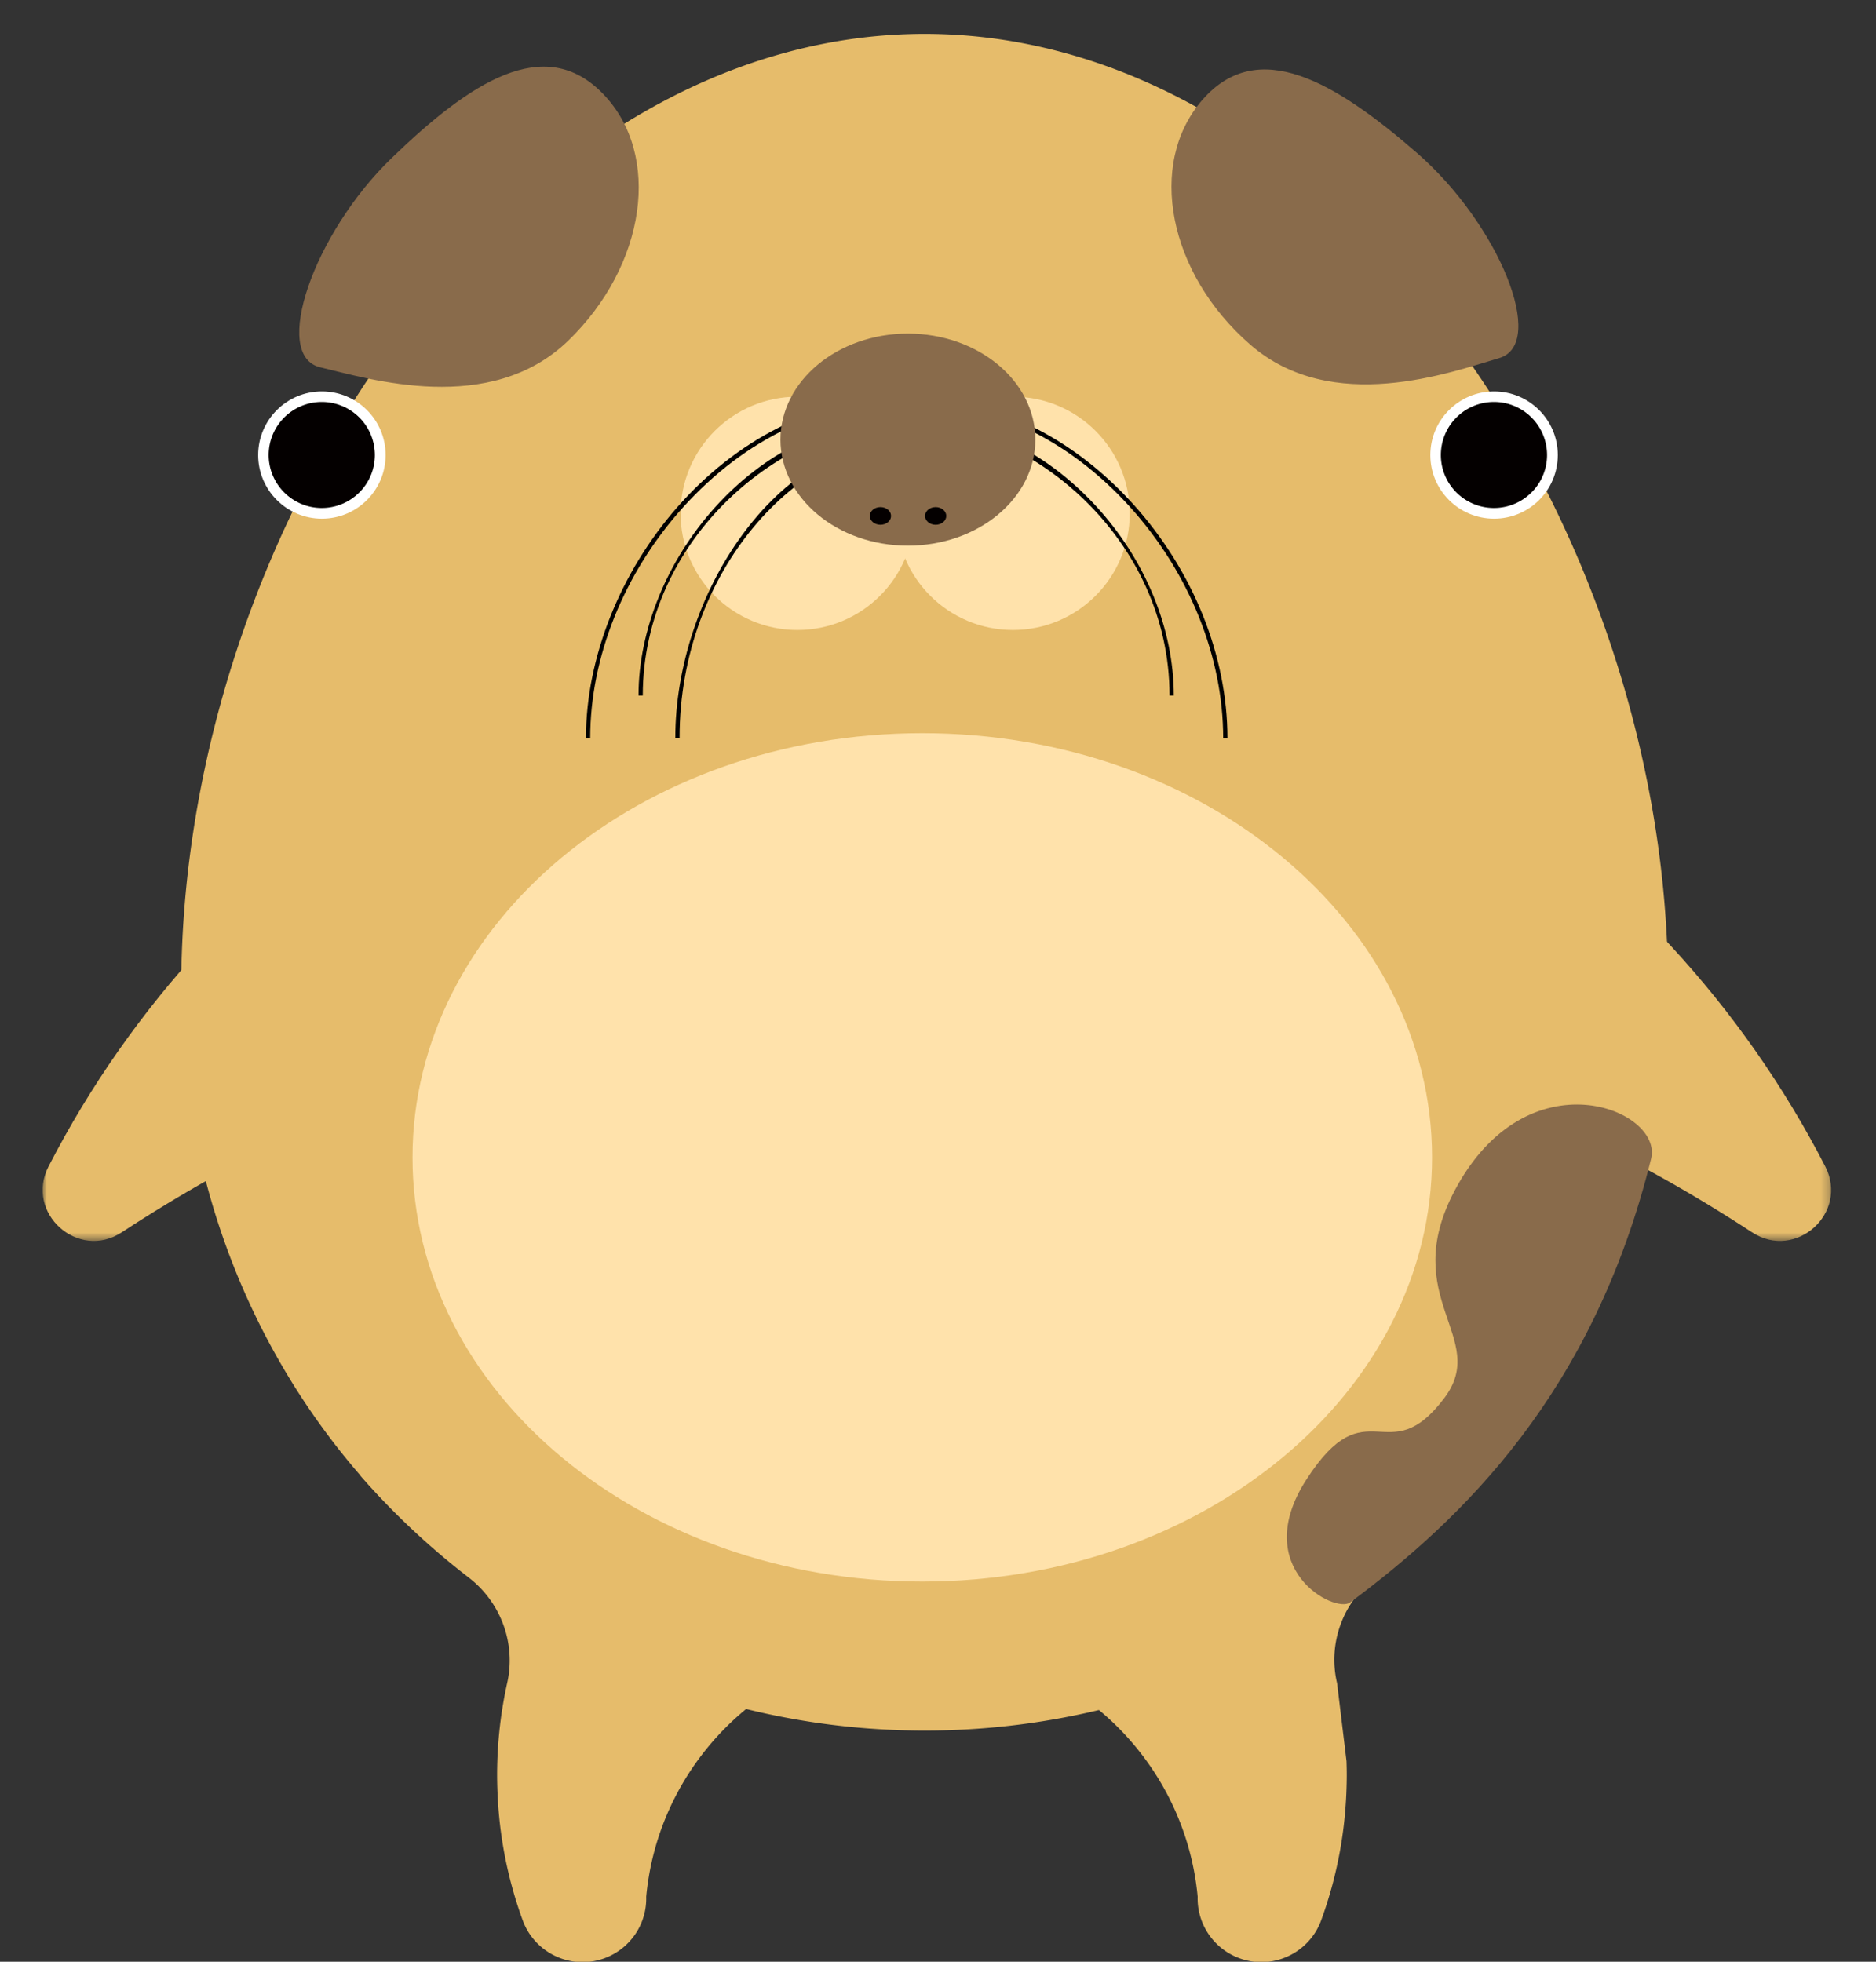 <svg xmlns="http://www.w3.org/2000/svg" xmlns:xlink="http://www.w3.org/1999/xlink" width="220" height="230" viewBox="0 0 220 230">
    <rect x="0" y="0" width="220" height="230" fill="#333333" stroke="none"/>
    <defs>
        <path id="a" d="M0 .228h209.743v72.247H0z"/>
    </defs>
    <g fill="none" fill-rule="evenodd">
        <path fill="#E6BC6B" d="M108.138 133.434c-28.506 0-53.332 16.018-65.928 39.51a87.506 87.506 0 0 0 12.75 12.008c3.717 2.857 5.517 7.602 4.56 12.178a49.83 49.83 0 0 0-1.223 10.99c0 .667.017 1.33.043 1.99.005.104.008.209.012.313.029.635.07 1.27.123 1.901l.03.332c.058.646.128 1.291.211 1.935l.02.143c.09.67.192 1.336.308 2l.009.056c.119.675.254 1.349.4 2.017.013.052.023.103.035.155.15.672.313 1.341.491 2.007l.019.07a49.406 49.406 0 0 0 1.296 4.099c1.413 3.871 5.7 5.867 9.58 4.456a7.456 7.456 0 0 0 4.908-7.228C77.328 205.894 91.212 193 108.115 193c16.907 0 30.791 12.896 32.335 29.37a7.455 7.455 0 0 0 4.91 7.223 7.48 7.48 0 0 0 2.556.453c3.051 0 5.918-1.881 7.022-4.91.489-1.342.92-2.704 1.291-4.084l.027-.096a49.78 49.78 0 0 0 .921-4.158l.015-.089c.113-.648.213-1.3.3-1.953l.024-.177a51.118 51.118 0 0 0 .362-4.147c.006-.113.01-.227.014-.34.026-.651.042-1.303.043-1.956v-.017c0-.549-.012-1.094-.03-1.639l-1.096-9.072c-.016-.071-.028-.144-.045-.216-1.022-4.573.738-9.348 4.46-12.204a87.502 87.502 0 0 0 12.826-12.077c-12.602-23.475-37.42-39.478-65.912-39.478"/>
        <g transform="translate(5 73.018)">
            <mask id="b" fill="#fff">
                <use xlink:href="#a"/>
            </mask>
            <path fill="#E6BC6B" d="M200.458 71.461c5.135 3.366 11.397-2.273 8.588-7.727C189.626 26.025 150.27.228 104.872.228 59.473.228 20.117 26.026.696 63.733c-2.809 5.454 3.454 11.094 8.589 7.728 27.45-17.996 60.293-28.464 95.587-28.464 35.293 0 68.137 10.468 95.586 28.464" mask="url(#b)"/>
        </g>
        <path fill="#E6BC6B" d="M108.434 202.899c17.026 0 32.909-4.878 46.332-13.3a87.592 87.592 0 0 0 19.602-16.79c13.239-15.262 21.25-35.168 21.25-56.941 0-54.933-39.035-111.897-87.185-111.897-48.15 0-87.182 56.964-87.182 111.897 0 21.788 7.79 41.894 21.045 57.16 5.672 6.53 12.511 11.998 19.84 16.592 13.416 8.41 29.286 13.279 46.298 13.279z"/>
        <path fill="#896B4B" d="M158.338 187.875c13.229-9.839 28.51-24.583 35.29-52.022 1.43-5.792-14.527-12.3-23.02 3.704-6.719 12.661 4.097 17.26-1.212 24.327-6.678 8.889-9.055-1.524-16.22 9.624-6.685 10.402 3.348 15.715 5.162 14.367z"/>
        <path fill="#FFE2AB" d="M167.939 135.696c0 27.466-26.766 49.732-59.783 49.732s-59.782-22.266-59.782-49.732 26.765-49.732 59.782-49.732c33.017 0 59.783 22.266 59.783 49.732"/>
        <g fill="#896B4B">
            <path d="M70.736 11.017c-6.89-7.135-15.645-1.336-24.807 7.513-9.162 8.849-14.13 23.168-8.374 24.532 5.757 1.364 19.903 5.745 29.065-3.104 9.163-8.849 11.005-21.806 4.116-28.94zM140.994 11.721c6.507-7.486 15.553-2.153 25.166 6.204 9.612 8.356 15.321 22.396 9.645 24.06-5.677 1.663-19.575 6.779-29.187-1.578-9.613-8.357-12.131-21.2-5.624-28.686z"/>
        </g>
        <path fill="#FFF" d="M45.22 53.352c0 4.12-3.346 7.46-7.473 7.46s-7.473-3.34-7.473-7.46c0-4.121 3.346-7.46 7.473-7.46s7.473 3.339 7.473 7.46M182.684 53.352c0 4.12-3.346 7.46-7.473 7.46s-7.473-3.34-7.473-7.46c0-4.121 3.346-7.46 7.473-7.46s7.473 3.339 7.473 7.46"/>
        <path fill="#040000" d="M43.961 53.342c0 3.432-2.788 6.216-6.227 6.216-3.44 0-6.227-2.784-6.227-6.216a6.221 6.221 0 0 1 6.227-6.217 6.221 6.221 0 0 1 6.227 6.217M181.425 53.342c0 3.432-2.788 6.216-6.227 6.216-3.44 0-6.227-2.784-6.227-6.216a6.221 6.221 0 0 1 6.227-6.217 6.221 6.221 0 0 1 6.227 6.217"/>
        <path fill="#FFE2AB" d="M107.212 60.185c0 7.554-6.134 13.677-13.7 13.677-7.567 0-13.7-6.123-13.7-13.677 0-7.553 6.133-13.676 13.7-13.676 7.566 0 13.7 6.123 13.7 13.676"/>
        <path fill="#FFE2AB" d="M132.486 60.185c0 7.554-6.134 13.677-13.7 13.677-7.567 0-13.7-6.123-13.7-13.677 0-7.553 6.133-13.676 13.7-13.676 7.566 0 13.7 6.123 13.7 13.676"/>
        <path fill="#000" d="M79.694 86.502h-.499c0-16.55 11.707-35.061 27.373-35.061v.497c-12.686 0-26.874 14.782-26.874 34.564"/>
        <path fill="#000" d="M137.652 81.549h-.498c0-18.36-16.307-32.077-30.888-32.077-14.58 0-30.887 13.718-30.887 32.077h-.499c0-15.377 13.423-32.574 31.386-32.574 8.184 0 16.067 3.655 22.2 10.291 5.839 6.318 9.186 14.44 9.186 22.283"/>
        <path fill="#000" d="M143.942 86.543h-.498c0-9.517-3.965-19.376-10.88-27.052-7.254-8.05-16.571-12.485-26.235-12.485-9.664 0-18.981 4.435-26.235 12.486-6.914 7.675-10.88 17.534-10.88 27.052h-.498c0-18.899 16.085-40.035 37.613-40.035 9.807 0 19.255 4.493 26.605 12.65 6.997 7.765 11.008 17.746 11.008 27.384"/>
        <path fill="#896B4B" d="M121.416 51.544c0 6.867-6.692 12.433-14.946 12.433-8.255 0-14.946-5.567-14.946-12.433s6.691-12.433 14.946-12.433c8.254 0 14.946 5.567 14.946 12.433"/>
        <path fill="#040000" fill-rule="nonzero" d="M104.494 60.49c0 .573-.557 1.036-1.245 1.036-.688 0-1.246-.463-1.246-1.035 0-.572.558-1.036 1.246-1.036s1.245.464 1.245 1.036m6.477 0c0 .572-.558 1.035-1.245 1.035-.688 0-1.246-.463-1.246-1.035 0-.572.558-1.036 1.246-1.036.687 0 1.245.464 1.245 1.036"/>
    </g>
</svg>
